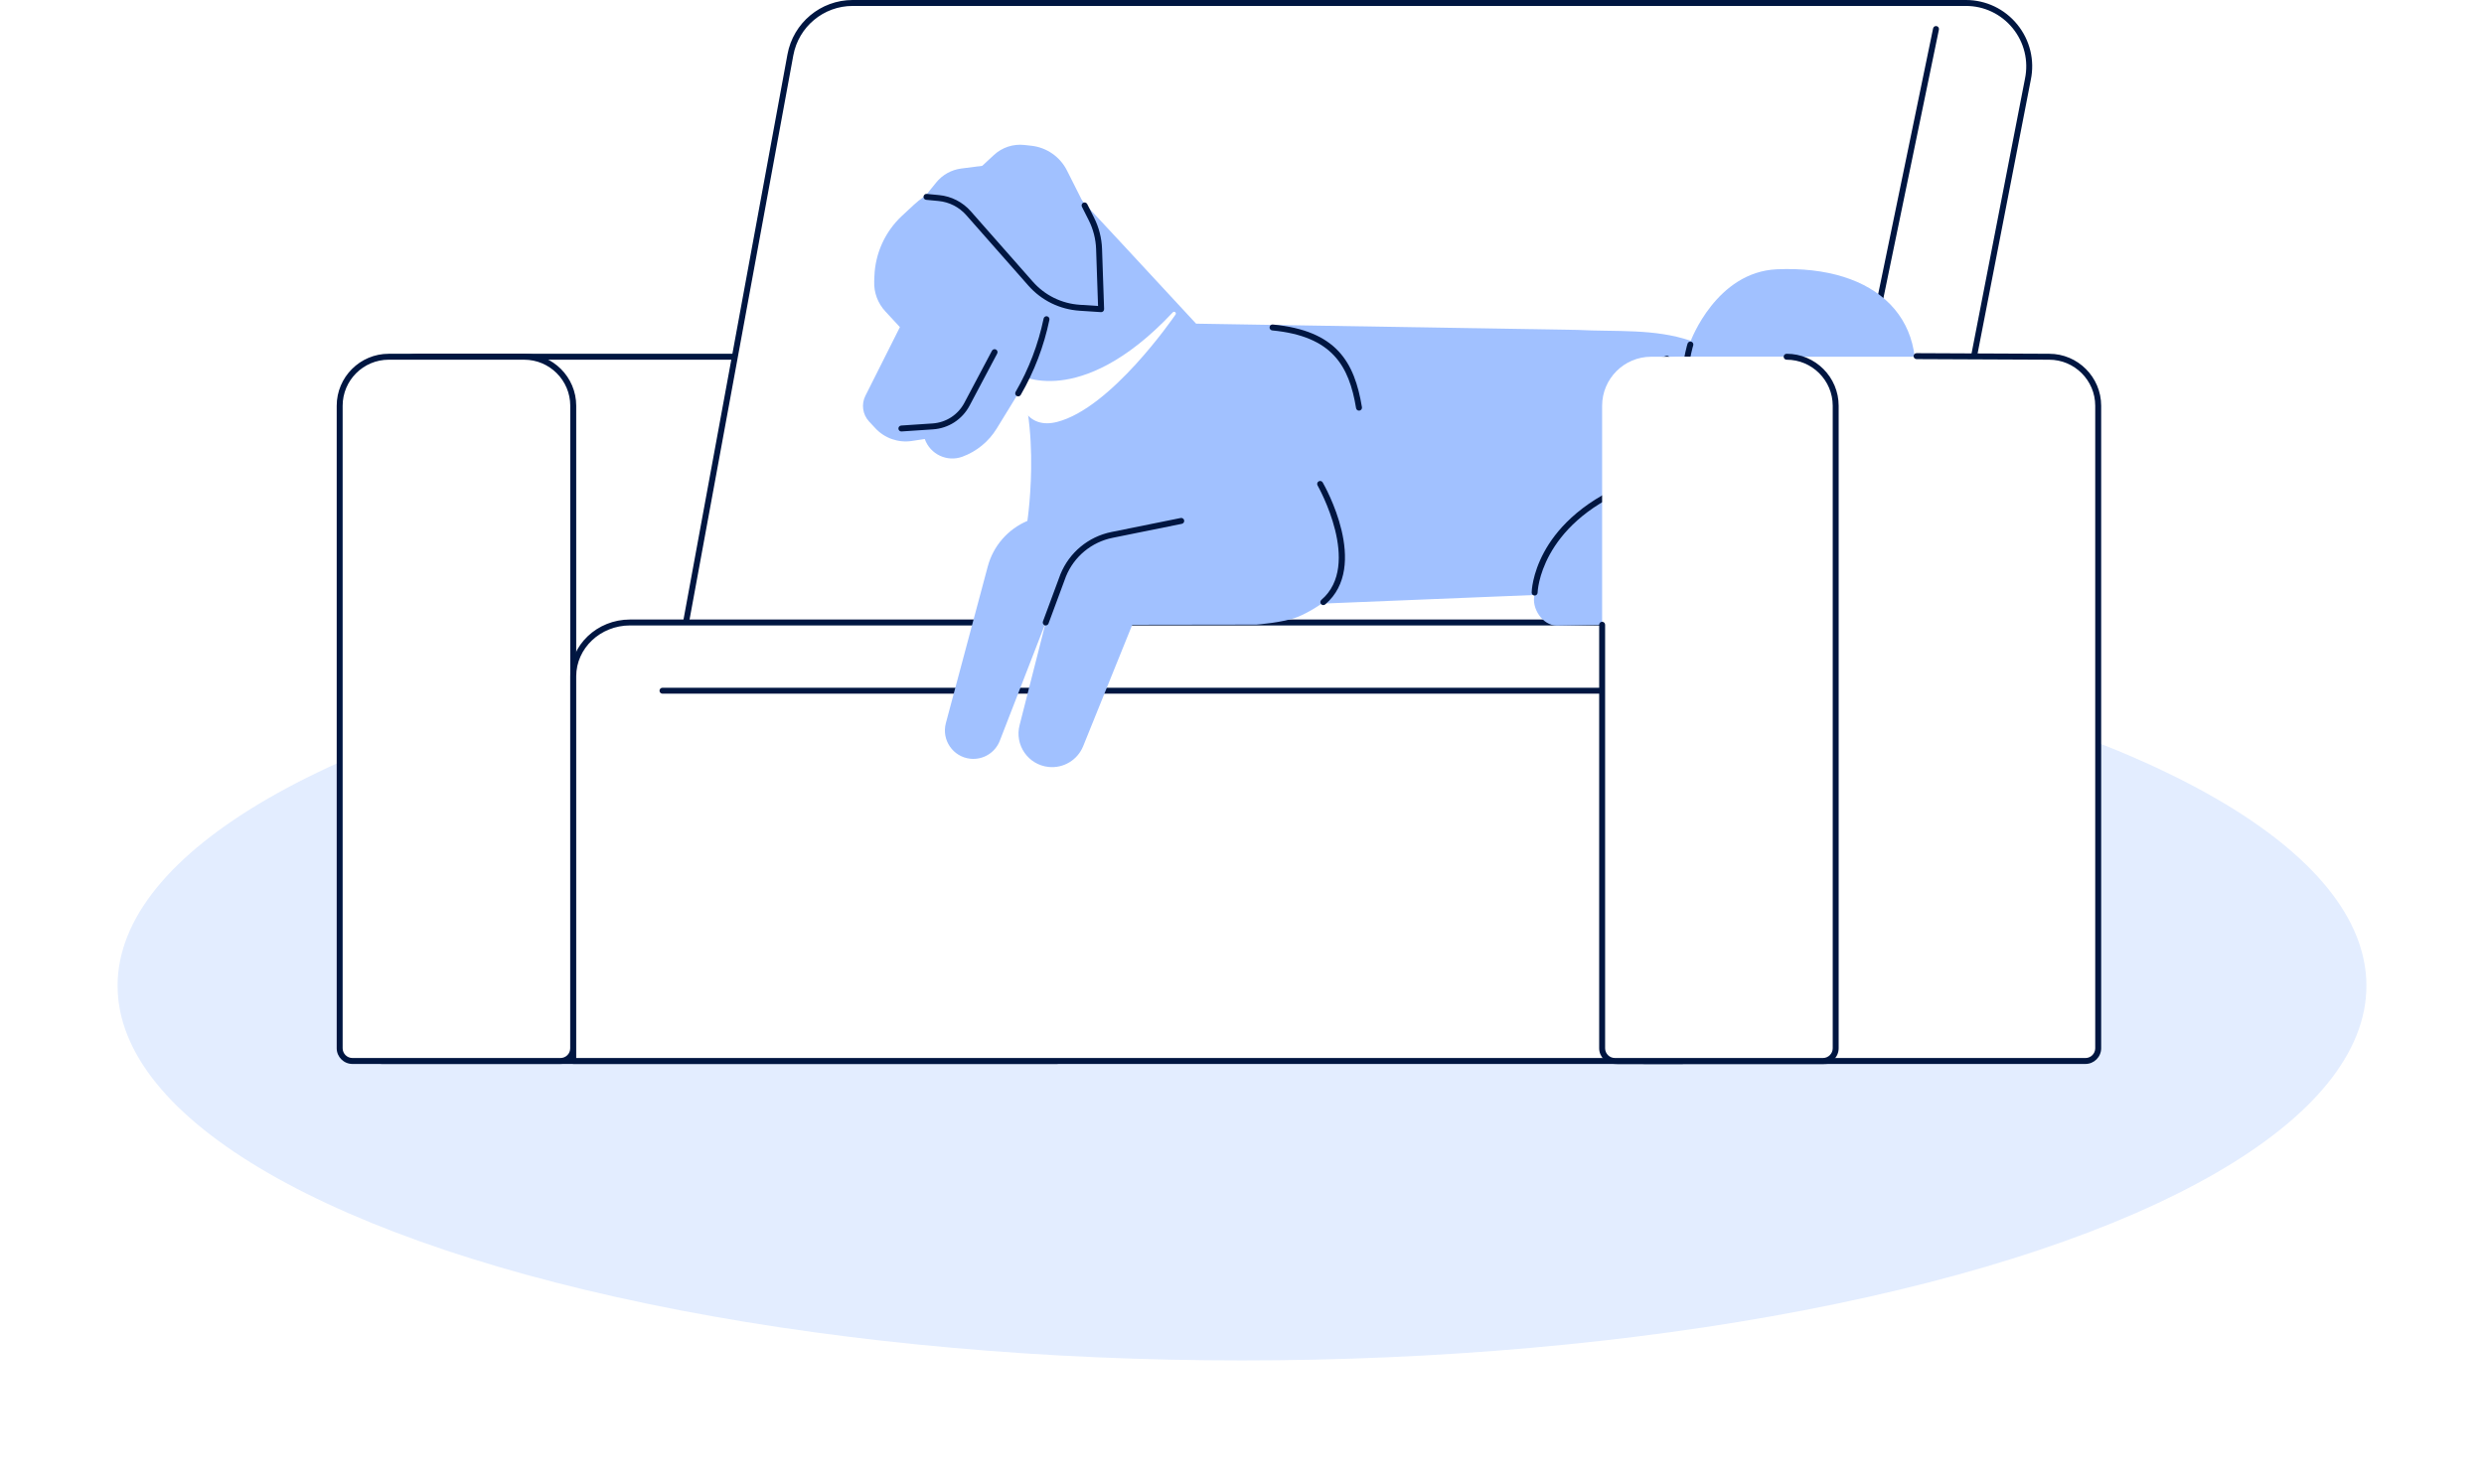 <svg width="169" height="101" viewBox="0 0 169 101" fill="none" xmlns="http://www.w3.org/2000/svg">
<g filter="url(#filter0_f_4238_4696)">
<ellipse cx="84.5" cy="67.085" rx="76.5" ry="25.5" fill="#A1C1FF" fill-opacity="0.3"/>
</g>
<path d="M124.217 72.206H110.064C109.585 72.206 109.195 71.817 109.195 71.337V27.616C109.195 25.773 110.691 24.278 112.533 24.278H121.748C123.59 24.278 125.086 25.773 125.086 27.616V71.337C125.086 71.816 124.697 72.206 124.217 72.206H124.217Z" fill="white"/>
<path d="M124.217 72.326H110.064C109.518 72.326 109.075 71.882 109.075 71.337V27.616C109.075 25.71 110.626 24.158 112.533 24.158H121.748C123.655 24.158 125.207 25.709 125.207 27.616V71.338C125.207 71.883 124.763 72.327 124.218 72.327L124.217 72.326ZM112.533 24.398C110.759 24.398 109.315 25.842 109.315 27.616V71.337C109.315 71.75 109.651 72.085 110.064 72.085H124.217C124.63 72.085 124.965 71.75 124.965 71.337V27.616C124.965 25.842 123.522 24.399 121.748 24.399H112.533L112.533 24.398Z" fill="#001641"/>
<path d="M124.217 72.408H110.064C109.473 72.408 108.993 71.927 108.993 71.337V27.616C108.993 25.664 110.581 24.076 112.533 24.076H121.748C123.7 24.076 125.289 25.663 125.289 27.616V71.337C125.289 71.928 124.808 72.408 124.218 72.408L124.217 72.408ZM112.533 24.239C110.671 24.239 109.157 25.754 109.157 27.616V71.337C109.157 71.837 109.564 72.245 110.064 72.245H124.217C124.717 72.245 125.124 71.838 125.124 71.337V27.616C125.124 25.754 123.61 24.239 121.748 24.239H112.533H112.533ZM124.217 72.168H110.064C109.606 72.168 109.234 71.795 109.234 71.337V27.616C109.234 25.797 110.714 24.316 112.533 24.316H121.748C123.568 24.316 125.048 25.797 125.048 27.616V71.337C125.048 71.795 124.675 72.168 124.218 72.168H124.217ZM112.533 24.48C110.804 24.48 109.397 25.886 109.397 27.615V71.337C109.397 71.704 109.696 72.003 110.064 72.003H124.217C124.584 72.003 124.884 71.704 124.884 71.337V27.616C124.884 25.887 123.477 24.48 121.748 24.48H112.533L112.533 24.48Z" fill="#001641"/>
<path d="M71.89 72.206H25.999C25.52 72.206 25.13 71.817 25.13 71.337L25.13 27.616C25.13 25.773 26.625 24.278 28.468 24.278L69.421 24.278C71.263 24.278 72.759 25.773 72.759 27.616V71.337C72.759 71.816 72.37 72.206 71.89 72.206Z" fill="white"/>
<path d="M71.889 72.326H25.999C25.454 72.326 25.01 71.882 25.01 71.337V27.616C25.01 25.71 26.561 24.158 28.468 24.158H69.421C71.327 24.158 72.879 25.709 72.879 27.616V71.338C72.879 71.883 72.435 72.327 71.89 72.327L71.889 72.326ZM28.468 24.398C26.693 24.398 25.25 25.842 25.25 27.616V71.337C25.25 71.75 25.586 72.085 25.998 72.085H71.889C72.302 72.085 72.638 71.75 72.638 71.337V27.616C72.638 25.842 71.194 24.399 69.42 24.399H28.468V24.398Z" fill="#001641"/>
<path d="M71.89 72.408H25.999C25.409 72.408 24.928 71.927 24.928 71.337V27.616C24.928 25.664 26.516 24.076 28.468 24.076H69.421C71.373 24.076 72.961 25.663 72.961 27.616V71.337C72.961 71.928 72.481 72.408 71.89 72.408L71.89 72.408ZM28.468 24.239C26.606 24.239 25.091 25.754 25.091 27.616V71.337C25.091 71.837 25.499 72.245 25.999 72.245H71.89C72.39 72.245 72.797 71.838 72.797 71.337V27.616C72.797 25.754 71.282 24.239 69.42 24.239H28.468ZM71.89 72.168H25.999C25.541 72.168 25.169 71.795 25.169 71.337V27.616C25.169 25.797 26.649 24.316 28.468 24.316H69.421C71.24 24.316 72.72 25.797 72.72 27.616V71.337C72.72 71.795 72.348 72.168 71.89 72.168H71.89ZM28.468 24.48C26.739 24.48 25.332 25.886 25.332 27.615V71.337C25.332 71.704 25.631 72.003 25.999 72.003H71.89C72.257 72.003 72.556 71.704 72.556 71.337V27.616C72.556 25.887 71.15 24.48 69.42 24.48H28.468V24.48Z" fill="#001641"/>
<path d="M38.132 72.206H23.979C23.499 72.206 23.11 71.817 23.11 71.337L23.11 27.616C23.11 25.773 24.605 24.278 26.447 24.278H35.663C37.505 24.278 39 25.773 39 27.616L39 71.337C39 71.816 38.611 72.206 38.131 72.206H38.132Z" fill="white"/>
<path d="M38.132 72.326H23.979C23.433 72.326 22.989 71.882 22.989 71.337V27.616C22.989 25.71 24.541 24.158 26.448 24.158H35.663C37.57 24.158 39.121 25.709 39.121 27.616V71.338C39.121 71.883 38.678 72.327 38.132 72.327L38.132 72.326ZM26.448 24.398C24.673 24.398 23.23 25.842 23.23 27.616V71.337C23.23 71.75 23.566 72.085 23.979 72.085H38.132C38.544 72.085 38.88 71.75 38.88 71.337V27.616C38.88 25.842 37.437 24.399 35.663 24.399H26.448V24.398Z" fill="#001641"/>
<path d="M38.132 72.408H23.979C23.388 72.408 22.908 71.927 22.908 71.337V27.616C22.908 25.664 24.495 24.076 26.448 24.076H35.663C37.615 24.076 39.203 25.663 39.203 27.616V71.337C39.203 71.928 38.723 72.408 38.133 72.408L38.132 72.408ZM26.448 24.239C24.586 24.239 23.072 25.754 23.072 27.616V71.337C23.072 71.837 23.478 72.245 23.979 72.245H38.132C38.632 72.245 39.039 71.838 39.039 71.337V27.616C39.039 25.754 37.524 24.239 35.663 24.239H26.448ZM38.132 72.168H23.979C23.521 72.168 23.148 71.795 23.148 71.337V27.616C23.148 25.797 24.629 24.316 26.448 24.316H35.663C37.482 24.316 38.963 25.797 38.963 27.616V71.337C38.963 71.795 38.59 72.168 38.133 72.168H38.132ZM26.448 24.48C24.719 24.48 23.312 25.886 23.312 27.615V71.337C23.312 71.704 23.611 72.003 23.979 72.003H38.132C38.499 72.003 38.798 71.704 38.798 71.337V27.616C38.798 25.887 37.392 24.48 35.663 24.48H26.448V24.48Z" fill="#001641"/>
<path d="M45.072 51.064L53.774 3.736C54.151 1.689 55.934 0.202 58.013 0.202H133.749C136.482 0.202 138.525 2.716 137.969 5.395L129.19 50.557L45.072 51.063V51.064Z" fill="white"/>
<path d="M45.072 51.184C45.037 51.184 45.003 51.168 44.98 51.141C44.957 51.114 44.947 51.077 44.954 51.042L53.656 3.715C54.043 1.611 55.875 0.083 58.013 0.083H133.75C135.087 0.083 136.339 0.678 137.184 1.716C138.03 2.757 138.359 4.107 138.086 5.42L129.308 50.581C129.297 50.637 129.248 50.678 129.19 50.678L45.073 51.184H45.072V51.184ZM58.013 0.323C55.991 0.323 54.258 1.768 53.893 3.758L45.217 50.943L129.09 50.438L137.85 5.372C138.108 4.128 137.797 2.852 136.997 1.868C136.198 0.886 135.014 0.323 133.75 0.323H58.013Z" fill="#001641"/>
<path d="M45.073 51.266H45.072C45.012 51.266 44.956 51.24 44.917 51.194C44.878 51.147 44.862 51.087 44.873 51.027L53.576 3.699C53.97 1.556 55.836 0 58.013 0H133.75C135.112 0 136.387 0.607 137.247 1.665C138.109 2.724 138.444 4.099 138.166 5.436L129.388 50.596C129.369 50.691 129.287 50.759 129.191 50.76L45.073 51.266ZM58.013 0.164C55.915 0.164 54.117 1.664 53.737 3.729L45.035 51.057C45.032 51.068 45.036 51.08 45.043 51.088C45.05 51.097 45.061 51.102 45.072 51.102H45.073L129.19 50.596C129.208 50.596 129.224 50.583 129.227 50.565L138.005 5.404C138.273 4.114 137.951 2.789 137.12 1.768C136.291 0.749 135.062 0.165 133.749 0.165H58.013V0.164ZM45.118 51.025L45.136 50.928L53.812 3.743C54.185 1.714 55.952 0.241 58.013 0.241H133.75C135.039 0.241 136.246 0.815 137.061 1.816C137.877 2.819 138.194 4.121 137.931 5.388L129.159 50.519H129.091L45.119 51.025L45.118 51.025ZM58.013 0.404C56.031 0.404 54.332 1.821 53.973 3.772L45.315 50.86L129.023 50.356L137.77 5.357C138.023 4.137 137.718 2.884 136.934 1.92C136.151 0.957 134.99 0.404 133.75 0.404H58.013Z" fill="#001641"/>
<path d="M127.168 24.109C127.159 24.109 127.151 24.108 127.143 24.106C127.078 24.093 127.036 24.029 127.05 23.964L131.599 1.95C131.613 1.885 131.677 1.844 131.741 1.857C131.806 1.87 131.848 1.934 131.834 1.999L127.285 24.013C127.273 24.07 127.223 24.109 127.168 24.109Z" fill="#001641"/>
<path d="M127.167 24.191C127.154 24.191 127.14 24.189 127.127 24.187C127.017 24.164 126.947 24.057 126.97 23.948L131.519 1.933C131.542 1.825 131.648 1.754 131.758 1.776C131.867 1.799 131.937 1.906 131.915 2.015L127.366 24.029C127.347 24.123 127.263 24.191 127.168 24.191H127.167ZM131.718 1.935C131.7 1.935 131.683 1.948 131.68 1.966L127.13 23.98C127.126 24.001 127.14 24.021 127.16 24.026C127.178 24.029 127.201 24.016 127.206 23.996L131.755 1.981C131.76 1.961 131.746 1.94 131.725 1.936C131.723 1.936 131.72 1.935 131.718 1.935H131.718Z" fill="#001641"/>
<path d="M39.001 72.206V46.027C39.001 44.003 40.732 42.363 42.867 42.363H114.478V72.206H39.001Z" fill="white"/>
<path d="M114.478 72.326H39.001C38.934 72.326 38.881 72.273 38.881 72.206V46.027C38.881 43.94 40.669 42.242 42.867 42.242H114.478C114.545 42.242 114.598 42.296 114.598 42.362V72.205C114.598 72.272 114.544 72.326 114.478 72.326V72.326ZM39.121 72.085H114.358V42.482H42.867C40.801 42.482 39.121 44.072 39.121 46.026V72.085Z" fill="#001641"/>
<path d="M114.478 72.408H39C38.889 72.408 38.798 72.317 38.798 72.206V46.027C38.798 43.895 40.623 42.161 42.866 42.161H114.477C114.589 42.161 114.679 42.252 114.679 42.363V72.206C114.679 72.317 114.589 72.408 114.477 72.408H114.478ZM42.866 42.324C40.714 42.324 38.963 43.985 38.963 46.026V72.205C38.963 72.227 38.98 72.244 39.001 72.244H114.478C114.499 72.244 114.516 72.227 114.516 72.205V42.362C114.516 42.341 114.499 42.324 114.478 42.324H42.866ZM114.439 72.167H39.039V46.026C39.039 44.027 40.756 42.401 42.866 42.401H114.44V72.167H114.439ZM39.203 72.004H114.276V42.564H42.866C40.846 42.564 39.203 44.118 39.203 46.026V72.004Z" fill="#001641"/>
<path d="M109.256 47.127H45.072C45.005 47.127 44.952 47.073 44.952 47.007C44.952 46.94 45.006 46.887 45.072 46.887H109.256C109.322 46.887 109.376 46.94 109.376 47.007C109.376 47.073 109.322 47.127 109.256 47.127Z" fill="#001641"/>
<path d="M109.256 47.209H45.072C44.961 47.209 44.87 47.118 44.87 47.007C44.87 46.895 44.961 46.805 45.072 46.805H109.256C109.367 46.805 109.458 46.895 109.458 47.007C109.458 47.118 109.367 47.209 109.256 47.209ZM45.072 46.968C45.051 46.968 45.034 46.985 45.034 47.007C45.034 47.028 45.051 47.045 45.072 47.045H109.256C109.277 47.045 109.294 47.028 109.294 47.007C109.294 46.985 109.277 46.968 109.256 46.968H45.072Z" fill="#001641"/>
<path d="M72.098 12.044C72.098 12.044 72.854 12.812 81.377 22.027L107.315 22.452C109.955 22.591 112.529 22.347 115.034 23.191C115.034 23.191 116.775 18.506 120.889 18.327C127.678 18.03 131.695 21.777 129.884 28.009C128.538 32.642 122.478 34.148 122.478 34.148L124.491 36.876C126.147 39.12 124.547 42.295 121.76 42.295L105.911 42.571C104.965 42.571 104.184 41.414 104.399 40.492L89.916 41.08C89.916 41.08 89.134 41.648 88.268 41.993C87.307 42.375 85.48 42.507 85.48 42.507L77.033 42.52L73.694 50.78C73.312 51.724 72.352 52.302 71.34 52.195C69.947 52.049 69.013 50.694 69.371 49.339L71.146 42.362L68.022 50.412C67.707 51.226 66.886 51.727 66.019 51.636C64.837 51.512 64.046 50.36 64.353 49.211L67.203 38.551C67.576 37.156 68.571 36.012 69.899 35.45C69.899 35.45 71.088 27.544 68.365 23.589C66.884 21.439 72.097 12.043 72.097 12.043L72.098 12.044Z" fill="#A1C1FF"/>
<path d="M71.147 42.482C71.133 42.482 71.119 42.48 71.105 42.474C71.043 42.451 71.011 42.382 71.034 42.32L72.221 39.112C72.817 37.651 74.093 36.596 75.635 36.284L80.343 35.333C80.408 35.319 80.471 35.362 80.484 35.426C80.497 35.492 80.455 35.555 80.39 35.568L75.682 36.52C74.22 36.815 73.01 37.817 72.445 39.2L71.26 42.403C71.242 42.452 71.196 42.482 71.147 42.482Z" fill="#001641"/>
<path d="M71.147 42.564C71.122 42.564 71.099 42.56 71.076 42.551C70.972 42.513 70.919 42.396 70.957 42.292L72.145 39.085C72.752 37.597 74.05 36.521 75.619 36.205L80.327 35.253C80.38 35.242 80.434 35.253 80.479 35.283C80.524 35.313 80.555 35.358 80.565 35.411C80.587 35.521 80.516 35.628 80.407 35.649L75.699 36.601C74.263 36.891 73.076 37.874 72.522 39.231L71.337 42.432C71.308 42.511 71.232 42.564 71.148 42.564H71.147ZM80.367 35.413C80.367 35.413 80.362 35.413 80.359 35.414L75.65 36.365C74.136 36.671 72.882 37.71 72.297 39.144L71.111 42.349C71.104 42.369 71.114 42.391 71.133 42.398C71.151 42.405 71.174 42.399 71.182 42.376L72.368 39.172C72.944 37.762 74.176 36.742 75.666 36.44L80.374 35.489C80.395 35.485 80.408 35.464 80.404 35.444C80.402 35.433 80.397 35.425 80.388 35.419C80.384 35.416 80.377 35.413 80.367 35.413Z" fill="#001641"/>
<path d="M69.18 25.574C69.18 25.574 73.508 28.147 79.881 21.338C79.881 21.338 75.553 27.667 71.887 28.598C69.132 29.298 69.18 25.574 69.18 25.574Z" fill="white"/>
<path d="M71.237 28.806C70.804 28.806 70.427 28.681 70.11 28.431C69.046 27.592 69.059 25.655 69.06 25.572C69.06 25.529 69.084 25.49 69.121 25.469C69.158 25.448 69.204 25.448 69.241 25.47C69.251 25.477 70.324 26.095 72.147 25.887C73.837 25.695 76.535 24.736 79.792 21.256C79.835 21.21 79.906 21.205 79.955 21.244C80.004 21.283 80.014 21.354 79.979 21.406C79.801 21.665 75.583 27.784 71.915 28.715C71.675 28.776 71.448 28.806 71.235 28.806H71.237ZM69.306 25.772C69.332 26.277 69.475 27.625 70.26 28.243C70.67 28.566 71.207 28.646 71.857 28.482C74.41 27.833 77.331 24.473 78.811 22.576C76.01 25.184 73.682 25.96 72.154 26.129C70.684 26.292 69.697 25.947 69.306 25.772Z" fill="white"/>
<path fill-rule="evenodd" clip-rule="evenodd" d="M92.261 27.777C92.278 27.875 92.361 27.946 92.46 27.946L92.461 27.947C92.472 27.947 92.483 27.946 92.494 27.944C92.603 27.926 92.678 27.821 92.66 27.712C92.153 24.635 90.928 22.501 86.598 22.085C86.546 22.079 86.493 22.093 86.451 22.127C86.408 22.161 86.381 22.212 86.376 22.267C86.365 22.377 86.446 22.476 86.557 22.487C90.632 22.878 91.784 24.884 92.261 27.777Z" fill="#001641"/>
<path fill-rule="evenodd" clip-rule="evenodd" d="M115.288 29.523C116.769 32.083 120.141 32.282 121.14 32.282L121.14 32.282C121.557 32.282 121.956 32.253 122.325 32.197C123.481 32.023 124.241 31.612 124.359 31.098C124.414 30.858 124.358 30.488 123.781 30.094C123.155 29.668 122.796 29.131 122.714 28.498C122.527 27.063 123.807 25.558 123.82 25.543C123.855 25.502 123.872 25.451 123.868 25.396C123.865 25.343 123.84 25.293 123.799 25.258C123.758 25.224 123.706 25.206 123.652 25.21C123.598 25.214 123.55 25.238 123.514 25.279C123.457 25.346 122.103 26.929 122.313 28.55C122.41 29.302 122.827 29.934 123.553 30.429C123.729 30.549 124.016 30.784 123.964 31.009C123.889 31.339 123.206 31.656 122.264 31.799C120.344 32.089 116.996 31.669 115.639 29.322C114.165 26.775 115.188 23.541 115.198 23.509C115.233 23.402 115.174 23.288 115.069 23.254C115.017 23.237 114.962 23.241 114.914 23.266C114.866 23.29 114.83 23.332 114.814 23.383C114.803 23.417 113.722 26.817 115.288 29.523Z" fill="#001641"/>
<path fill-rule="evenodd" clip-rule="evenodd" d="M104.208 40.326C104.207 40.437 104.296 40.529 104.409 40.53H104.41C104.52 40.53 104.611 40.441 104.612 40.331C104.613 40.285 104.753 35.772 110.879 33.247C112.53 32.567 114.383 32.291 116.389 32.427C116.501 32.431 116.594 32.349 116.602 32.239C116.61 32.128 116.525 32.031 116.414 32.024C114.348 31.884 112.433 32.17 110.726 32.874C107.397 34.246 105.802 36.189 105.052 37.578C104.232 39.094 104.208 40.277 104.208 40.326Z" fill="#001641"/>
<path fill-rule="evenodd" clip-rule="evenodd" d="M89.877 41.11C89.916 41.156 89.972 41.181 90.031 41.181C90.079 41.181 90.126 41.163 90.163 41.132C93.219 38.519 90.124 33.064 89.991 32.833C89.964 32.786 89.921 32.753 89.868 32.739C89.816 32.725 89.761 32.732 89.715 32.759C89.668 32.786 89.635 32.829 89.621 32.882C89.607 32.934 89.614 32.989 89.641 33.035L89.641 33.035C89.672 33.091 92.695 38.435 89.9 40.825C89.858 40.861 89.833 40.909 89.829 40.963C89.825 41.017 89.842 41.069 89.877 41.11Z" fill="#001641"/>
<path d="M62.183 13.931L61.375 14.681C60.225 15.749 59.547 17.23 59.49 18.8L59.477 19.157C59.449 19.907 59.721 20.637 60.23 21.187L61.226 22.261L58.877 26.936C58.588 27.512 58.687 28.208 59.126 28.682L59.55 29.139C60.184 29.824 61.117 30.15 62.038 30.01L62.917 29.876C63.287 30.921 64.439 31.463 65.477 31.081C66.447 30.724 67.268 30.05 67.809 29.169L69.047 27.15C70.735 24.398 71.605 21.221 71.554 17.99L71.52 15.785C71.52 15.785 68.177 12.088 67.981 11.981C67.866 11.918 66.305 12.214 65.035 12.47C63.968 12.684 62.981 13.19 62.183 13.931Z" fill="#A1C1FF"/>
<path d="M69.272 26.893C69.252 26.893 69.231 26.888 69.212 26.877C69.155 26.843 69.135 26.77 69.168 26.712C70.071 25.152 70.715 23.466 71.082 21.7C71.096 21.635 71.158 21.594 71.224 21.607C71.289 21.62 71.33 21.684 71.317 21.749C70.944 23.54 70.292 25.251 69.376 26.833C69.354 26.872 69.314 26.893 69.272 26.893Z" fill="#001641"/>
<path d="M69.272 26.975C69.237 26.975 69.202 26.965 69.171 26.948C69.075 26.892 69.042 26.768 69.097 26.671C69.995 25.119 70.636 23.441 71.002 21.683C71.024 21.574 71.131 21.504 71.24 21.526C71.349 21.549 71.42 21.656 71.397 21.765C71.023 23.565 70.367 25.284 69.447 26.874C69.411 26.936 69.344 26.975 69.272 26.975ZM71.199 21.686C71.181 21.686 71.165 21.698 71.162 21.716C70.793 23.491 70.146 25.186 69.239 26.753C69.229 26.771 69.235 26.795 69.253 26.806C69.269 26.814 69.293 26.815 69.306 26.791C70.217 25.217 70.866 23.514 71.237 21.732C71.241 21.711 71.228 21.691 71.207 21.686C71.204 21.686 71.201 21.686 71.199 21.686Z" fill="#001641"/>
<path d="M62.914 13.386L63.693 12.422C64.116 11.898 64.726 11.557 65.394 11.47L66.829 11.285L67.62 10.55C68.178 10.032 68.935 9.783 69.692 9.867L70.17 9.92C71.21 10.035 72.122 10.669 72.593 11.605L74.254 14.904C74.573 15.538 74.751 16.233 74.775 16.942L74.914 21.041L73.462 20.946C72.171 20.861 70.965 20.267 70.109 19.295L65.895 14.512C65.375 13.922 64.65 13.552 63.868 13.477L62.913 13.386L62.914 13.386Z" fill="#A1C1FF"/>
<path fill-rule="evenodd" clip-rule="evenodd" d="M74.905 21.243H74.915C74.968 21.243 75.019 21.224 75.056 21.187C75.097 21.147 75.12 21.092 75.118 21.035L74.978 16.935C74.953 16.202 74.765 15.469 74.435 14.814L73.97 13.889C73.92 13.79 73.798 13.749 73.698 13.799C73.599 13.85 73.559 13.971 73.609 14.071L74.075 14.995C74.379 15.598 74.551 16.274 74.574 16.949L74.706 20.825L73.477 20.744C72.23 20.663 71.088 20.101 70.262 19.162L66.049 14.379C65.492 13.748 64.725 13.356 63.888 13.277L63.055 13.197C63.001 13.19 62.95 13.205 62.907 13.239C62.865 13.273 62.837 13.324 62.832 13.379C62.827 13.433 62.843 13.485 62.877 13.527C62.912 13.569 62.96 13.594 63.014 13.599L63.85 13.679C64.584 13.749 65.257 14.092 65.745 14.647L69.958 19.429C70.856 20.448 72.096 21.058 73.45 21.147L74.905 21.243Z" fill="#001641"/>
<path d="M61.326 29.282C61.263 29.282 61.21 29.234 61.207 29.17C61.202 29.104 61.252 29.047 61.319 29.042L63.45 28.9C64.402 28.836 65.237 28.295 65.684 27.452L67.561 23.91C67.592 23.851 67.664 23.828 67.723 23.86C67.782 23.891 67.804 23.963 67.773 24.022L65.897 27.565C65.41 28.482 64.502 29.07 63.467 29.14L61.335 29.282C61.335 29.282 61.329 29.282 61.327 29.282H61.326Z" fill="#001641"/>
<path d="M61.326 29.364C61.22 29.364 61.132 29.281 61.124 29.175C61.117 29.065 61.202 28.968 61.313 28.96L63.445 28.818C64.368 28.756 65.178 28.231 65.611 27.413L67.488 23.871C67.54 23.773 67.662 23.735 67.761 23.787C67.859 23.839 67.897 23.962 67.845 24.06L65.968 27.602C65.469 28.545 64.535 29.15 63.472 29.221L61.326 29.364ZM67.666 23.928C67.653 23.928 67.639 23.935 67.632 23.948L65.756 27.491C65.296 28.359 64.436 28.917 63.456 28.982L61.324 29.125C61.302 29.126 61.287 29.144 61.288 29.166C61.289 29.186 61.306 29.202 61.327 29.202H61.331L63.461 29.059C64.468 28.992 65.351 28.419 65.824 27.527L67.701 23.985C67.71 23.966 67.703 23.943 67.685 23.933C67.679 23.93 67.673 23.929 67.667 23.929L67.666 23.928Z" fill="#001641"/>
<path d="M141.884 72.206H111.891C111.412 72.206 111.022 71.817 111.022 71.337V27.616C111.022 25.773 112.518 24.278 114.36 24.278H139.414C141.256 24.278 142.752 25.773 142.752 27.616V71.337C142.752 71.816 142.363 72.206 141.883 72.206H141.884Z" fill="white"/>
<path d="M141.883 72.326H111.891C111.346 72.326 110.902 71.882 110.902 71.337V27.616C110.902 26.093 111.922 24.729 113.381 24.298C113.445 24.279 113.512 24.316 113.53 24.38C113.549 24.444 113.513 24.51 113.449 24.529C112.09 24.929 111.142 26.198 111.142 27.616V71.337C111.142 71.75 111.477 72.086 111.891 72.086H141.883C142.295 72.086 142.632 71.75 142.632 71.337V27.616C142.632 25.841 141.188 24.398 139.413 24.398L130.393 24.358C130.326 24.358 130.273 24.303 130.274 24.237C130.274 24.171 130.328 24.118 130.394 24.118L139.413 24.158C141.319 24.158 142.871 25.709 142.871 27.616V71.338C142.871 71.883 142.427 72.327 141.882 72.327L141.883 72.326Z" fill="#001641"/>
<path d="M141.883 72.408H111.891C111.301 72.408 110.82 71.927 110.82 71.337V27.616C110.82 26.057 111.864 24.66 113.358 24.22C113.409 24.205 113.464 24.21 113.511 24.236C113.559 24.261 113.594 24.305 113.609 24.357C113.625 24.409 113.619 24.463 113.593 24.511C113.567 24.558 113.524 24.593 113.472 24.608C112.149 24.998 111.224 26.235 111.224 27.617V71.338C111.224 71.705 111.523 72.004 111.891 72.004H141.883C142.251 72.004 142.55 71.705 142.55 71.338V27.616C142.55 25.887 141.143 24.48 139.414 24.48L130.393 24.44C130.282 24.439 130.192 24.348 130.192 24.237C130.192 24.126 130.283 24.035 130.394 24.035L139.414 24.076C141.366 24.076 142.954 25.664 142.954 27.616V71.337C142.954 71.928 142.473 72.408 141.883 72.408L141.883 72.408ZM113.416 24.375C113.412 24.375 113.409 24.375 113.405 24.377C111.98 24.797 110.984 26.129 110.984 27.616V71.337C110.984 71.837 111.391 72.244 111.891 72.244H141.883C142.384 72.244 142.791 71.837 142.791 71.337V27.616C142.791 25.754 141.276 24.239 139.414 24.239L130.394 24.199C130.373 24.199 130.356 24.216 130.356 24.237C130.356 24.259 130.372 24.276 130.394 24.276L139.414 24.317C141.233 24.317 142.714 25.797 142.714 27.616V71.337C142.714 71.795 142.341 72.168 141.883 72.168H111.891C111.433 72.168 111.06 71.795 111.06 71.337V27.616C111.06 26.163 112.033 24.861 113.426 24.451C113.439 24.447 113.446 24.438 113.448 24.432C113.451 24.427 113.456 24.416 113.452 24.403C113.448 24.39 113.438 24.383 113.433 24.38C113.429 24.378 113.423 24.375 113.416 24.375V24.375Z" fill="#001641"/>
<path d="M124.023 72.206H109.87C109.391 72.206 109.001 71.817 109.001 71.337V27.616C109.001 25.773 110.497 24.278 112.339 24.278H121.554C123.396 24.278 124.892 25.773 124.892 27.616V71.337C124.892 71.816 124.503 72.206 124.023 72.206H124.023Z" fill="white"/>
<path d="M124.023 72.326H109.871C109.325 72.326 108.882 71.882 108.882 71.337V42.517C108.882 42.451 108.936 42.397 109.002 42.397C109.068 42.397 109.122 42.451 109.122 42.517V71.337C109.122 71.75 109.457 72.085 109.871 72.085H124.023C124.436 72.085 124.772 71.75 124.772 71.337V27.616C124.772 25.842 123.329 24.399 121.554 24.399C121.487 24.399 121.433 24.345 121.433 24.279C121.433 24.212 121.487 24.158 121.554 24.158C123.461 24.158 125.012 25.71 125.012 27.617V71.338C125.012 71.883 124.569 72.327 124.023 72.327V72.326Z" fill="#001641"/>
<path d="M124.023 72.408H109.871C109.28 72.408 108.8 71.927 108.8 71.337V42.517C108.8 42.406 108.89 42.315 109.002 42.315C109.113 42.315 109.204 42.406 109.204 42.517V71.337C109.204 71.704 109.503 72.003 109.871 72.003H124.023C124.391 72.003 124.69 71.704 124.69 71.337V27.616C124.69 25.887 123.283 24.48 121.554 24.48C121.442 24.48 121.352 24.39 121.352 24.278C121.352 24.167 121.442 24.076 121.554 24.076C123.506 24.076 125.094 25.664 125.094 27.617V71.338C125.094 71.929 124.614 72.409 124.023 72.409V72.408ZM109.002 42.479C108.98 42.479 108.964 42.496 108.964 42.517V71.337C108.964 71.837 109.371 72.244 109.871 72.244H124.023C124.524 72.244 124.931 71.838 124.931 71.337V27.616C124.931 25.754 123.416 24.24 121.554 24.24C121.532 24.24 121.515 24.256 121.515 24.278C121.515 24.299 121.533 24.316 121.554 24.316C123.373 24.316 124.854 25.796 124.854 27.616V71.337C124.854 71.795 124.481 72.167 124.023 72.167H109.871C109.413 72.167 109.04 71.795 109.04 71.337V42.517C109.04 42.496 109.023 42.479 109.002 42.479Z" fill="#001641"/>
<defs>
<filter id="filter0_f_4238_4696" x="0.154" y="33.739" width="168.692" height="66.692" filterUnits="userSpaceOnUse" color-interpolation-filters="sRGB">
<feFlood flood-opacity="0" result="BackgroundImageFix"/>
<feBlend mode="normal" in="SourceGraphic" in2="BackgroundImageFix" result="shape"/>
<feGaussianBlur stdDeviation="3.923" result="effect1_foregroundBlur_4238_4696"/>
</filter>
</defs>
</svg>
